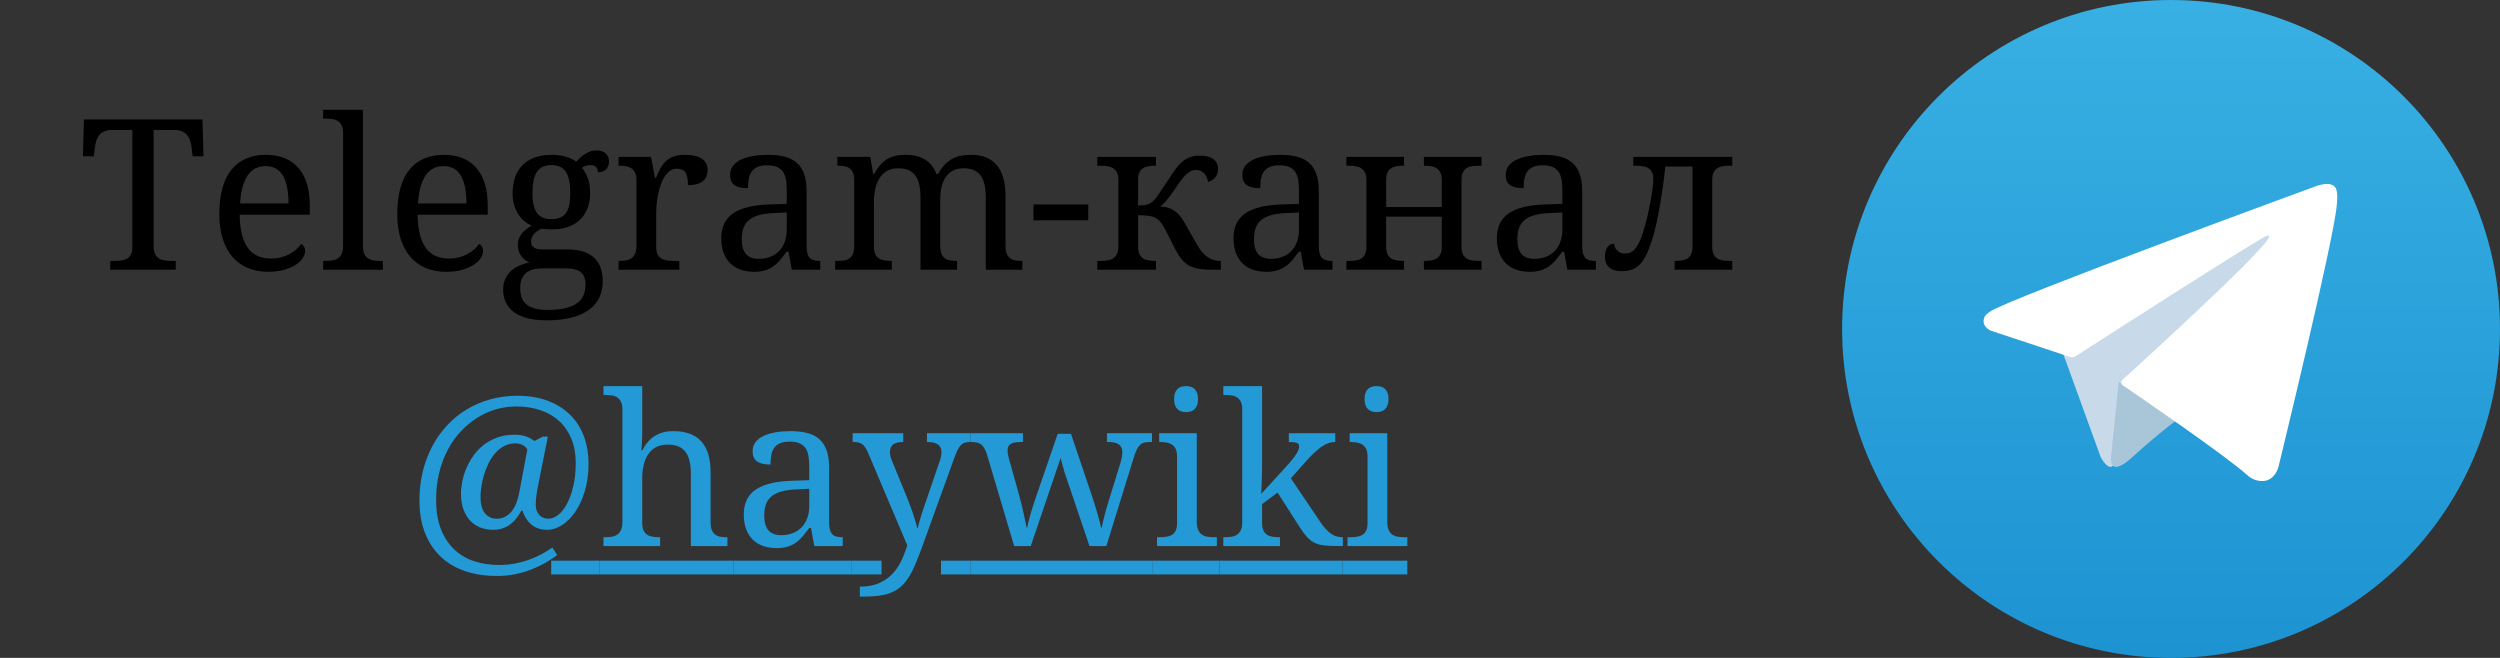 <?xml version="1.0" encoding="UTF-8"?>
<svg width="380px" height="100px" viewBox="0 0 380 100" version="1.1" xmlns="http://www.w3.org/2000/svg" xmlns:xlink="http://www.w3.org/1999/xlink">
    <rect x="0" y="0" width="380" height="100" fill="#333333" stroke="none"/>
    <title>telegram</title>
    <defs>
        <linearGradient x1="50%" y1="100%" x2="50%" y2="0%" id="linearGradient-1">
            <stop stop-color="#1D93D2" offset="0%"></stop>
            <stop stop-color="#38B0E3" offset="100%"></stop>
        </linearGradient>
    </defs>
    <g id="Telegram" stroke="none" stroke-width="1" fill="none" fill-rule="evenodd">
        <g id="Telegram-канал" transform="translate(12.602, 16.688)" fill="#000000" fill-rule="nonzero">
            <path d="M10.75,20.672 C10.75,21.172 10.82,21.573 10.961,21.875 C11.102,22.177 11.289,22.409 11.523,22.57 C11.758,22.732 12.036,22.839 12.359,22.891 C12.682,22.943 13.021,22.969 13.375,22.969 L14.109,22.969 L14.109,24.312 L4.156,24.312 L4.156,22.969 L4.891,22.969 C5.245,22.969 5.581,22.945 5.898,22.898 C6.216,22.852 6.495,22.755 6.734,22.609 C6.974,22.464 7.164,22.247 7.305,21.961 C7.445,21.674 7.516,21.297 7.516,20.828 L7.516,3.062 L4.453,3.062 C3.984,3.062 3.591,3.133 3.273,3.273 C2.956,3.414 2.695,3.604 2.492,3.844 C2.289,4.083 2.138,4.362 2.039,4.68 C1.94,4.997 1.87,5.333 1.828,5.688 L1.656,7.062 L0,7.062 L0.156,1.469 L18.172,1.469 L18.328,7.062 L16.672,7.062 L16.516,5.688 C16.474,5.333 16.401,4.997 16.297,4.68 C16.193,4.362 16.042,4.083 15.844,3.844 C15.646,3.604 15.385,3.414 15.062,3.273 C14.74,3.133 14.339,3.062 13.859,3.062 L10.75,3.062 L10.75,20.672 Z" id="Path"></path>
            <path d="M27.766,8.562 C26.578,8.562 25.664,9.044 25.023,10.008 C24.383,10.971 24.005,12.38 23.891,14.234 L31.25,14.234 C31.25,13.391 31.188,12.62 31.062,11.922 C30.938,11.224 30.74,10.625 30.469,10.125 C30.198,9.625 29.841,9.24 29.398,8.969 C28.956,8.698 28.411,8.562 27.766,8.562 Z M28.156,24.625 C27,24.625 25.961,24.43 25.039,24.039 C24.117,23.648 23.339,23.078 22.703,22.328 C22.068,21.578 21.581,20.659 21.242,19.57 C20.904,18.482 20.734,17.245 20.734,15.859 C20.734,12.87 21.349,10.62 22.578,9.109 C23.807,7.599 25.557,6.844 27.828,6.844 C28.859,6.844 29.786,7.005 30.609,7.328 C31.432,7.651 32.13,8.133 32.703,8.773 C33.276,9.414 33.716,10.211 34.023,11.164 C34.331,12.117 34.484,13.224 34.484,14.484 L34.484,15.953 L23.828,15.953 C23.849,17.12 23.966,18.122 24.18,18.961 C24.393,19.799 24.701,20.49 25.102,21.031 C25.503,21.573 25.995,21.971 26.578,22.227 C27.161,22.482 27.833,22.609 28.594,22.609 C29.146,22.609 29.659,22.547 30.133,22.422 C30.607,22.297 31.036,22.13 31.422,21.922 C31.807,21.714 32.148,21.477 32.445,21.211 C32.742,20.945 32.984,20.667 33.172,20.375 C33.318,20.438 33.456,20.568 33.586,20.766 C33.716,20.964 33.781,21.198 33.781,21.469 C33.781,21.792 33.667,22.138 33.438,22.508 C33.208,22.878 32.859,23.219 32.391,23.531 C31.922,23.844 31.336,24.104 30.633,24.312 C29.93,24.521 29.104,24.625 28.156,24.625 Z" id="Shape"></path>
            <path d="M36.922,22.969 C37.286,22.969 37.628,22.943 37.945,22.891 C38.263,22.839 38.539,22.732 38.773,22.57 C39.008,22.409 39.195,22.177 39.336,21.875 C39.477,21.573 39.547,21.172 39.547,20.672 L39.547,3.516 C39.547,3.047 39.477,2.669 39.336,2.383 C39.195,2.096 39.005,1.875 38.766,1.719 C38.526,1.562 38.247,1.461 37.93,1.414 C37.612,1.367 37.276,1.344 36.922,1.344 L36.516,1.344 L36.516,0 L42.562,0 L42.562,20.672 C42.562,21.172 42.63,21.573 42.766,21.875 C42.901,22.177 43.089,22.409 43.328,22.57 C43.568,22.732 43.846,22.839 44.164,22.891 C44.482,22.943 44.823,22.969 45.188,22.969 L45.594,22.969 L45.594,24.312 L36.516,24.312 L36.516,22.969 L36.922,22.969 Z" id="Path"></path>
            <path d="M54.812,8.562 C53.625,8.562 52.711,9.044 52.07,10.008 C51.43,10.971 51.052,12.38 50.938,14.234 L58.297,14.234 C58.297,13.391 58.234,12.62 58.109,11.922 C57.984,11.224 57.786,10.625 57.516,10.125 C57.245,9.625 56.888,9.24 56.445,8.969 C56.003,8.698 55.458,8.562 54.812,8.562 Z M55.203,24.625 C54.047,24.625 53.008,24.43 52.086,24.039 C51.164,23.648 50.385,23.078 49.75,22.328 C49.115,21.578 48.628,20.659 48.289,19.57 C47.951,18.482 47.781,17.245 47.781,15.859 C47.781,12.87 48.396,10.62 49.625,9.109 C50.854,7.599 52.604,6.844 54.875,6.844 C55.906,6.844 56.833,7.005 57.656,7.328 C58.479,7.651 59.177,8.133 59.75,8.773 C60.323,9.414 60.763,10.211 61.07,11.164 C61.378,12.117 61.531,13.224 61.531,14.484 L61.531,15.953 L50.875,15.953 C50.896,17.12 51.013,18.122 51.227,18.961 C51.44,19.799 51.747,20.49 52.148,21.031 C52.549,21.573 53.042,21.971 53.625,22.227 C54.208,22.482 54.88,22.609 55.641,22.609 C56.193,22.609 56.706,22.547 57.18,22.422 C57.654,22.297 58.083,22.13 58.469,21.922 C58.854,21.714 59.195,21.477 59.492,21.211 C59.789,20.945 60.031,20.667 60.219,20.375 C60.365,20.438 60.503,20.568 60.633,20.766 C60.763,20.964 60.828,21.198 60.828,21.469 C60.828,21.792 60.714,22.138 60.484,22.508 C60.255,22.878 59.906,23.219 59.438,23.531 C58.969,23.844 58.383,24.104 57.68,24.312 C56.977,24.521 56.151,24.625 55.203,24.625 Z" id="Shape"></path>
            <path d="M79.969,7.828 C79.969,8.057 79.935,8.273 79.867,8.477 C79.799,8.68 79.698,8.857 79.562,9.008 C79.427,9.159 79.253,9.279 79.039,9.367 C78.826,9.456 78.573,9.5 78.281,9.5 C78.281,9.375 78.266,9.25 78.234,9.125 C78.203,9 78.148,8.883 78.07,8.773 C77.992,8.664 77.885,8.576 77.75,8.508 C77.615,8.44 77.438,8.406 77.219,8.406 C76.948,8.406 76.703,8.438 76.484,8.5 C76.266,8.562 76.052,8.661 75.844,8.797 C76.208,9.245 76.508,9.773 76.742,10.383 C76.977,10.992 77.094,11.755 77.094,12.672 C77.094,13.464 76.974,14.195 76.734,14.867 C76.495,15.539 76.138,16.12 75.664,16.609 C75.19,17.099 74.591,17.482 73.867,17.758 C73.143,18.034 72.297,18.172 71.328,18.172 C71.203,18.172 71.062,18.169 70.906,18.164 C70.75,18.159 70.594,18.154 70.438,18.148 C70.281,18.143 70.135,18.133 70,18.117 C69.865,18.102 69.755,18.089 69.672,18.078 C69.464,18.182 69.266,18.297 69.078,18.422 C68.891,18.547 68.727,18.688 68.586,18.844 C68.445,19 68.333,19.177 68.25,19.375 C68.167,19.573 68.125,19.792 68.125,20.031 C68.125,20.292 68.174,20.5 68.273,20.656 C68.372,20.812 68.51,20.935 68.688,21.023 C68.865,21.112 69.076,21.169 69.32,21.195 C69.565,21.221 69.828,21.234 70.109,21.234 L73.734,21.234 C74.693,21.234 75.505,21.354 76.172,21.594 C76.839,21.833 77.383,22.164 77.805,22.586 C78.227,23.008 78.534,23.513 78.727,24.102 C78.919,24.69 79.016,25.328 79.016,26.016 C79.016,26.932 78.846,27.76 78.508,28.5 C78.169,29.24 77.651,29.867 76.953,30.383 C76.255,30.898 75.372,31.297 74.305,31.578 C73.237,31.859 71.979,32 70.531,32 C68.302,32 66.635,31.589 65.531,30.766 C64.427,29.943 63.875,28.797 63.875,27.328 C63.875,26.703 63.984,26.156 64.203,25.688 C64.422,25.219 64.716,24.818 65.086,24.484 C65.456,24.151 65.88,23.88 66.359,23.672 C66.839,23.464 67.344,23.312 67.875,23.219 C67.656,23.125 67.443,23 67.234,22.844 C67.026,22.688 66.839,22.5 66.672,22.281 C66.505,22.062 66.37,21.812 66.266,21.531 C66.161,21.25 66.109,20.938 66.109,20.594 C66.109,19.958 66.276,19.409 66.609,18.945 C66.943,18.482 67.474,18.031 68.203,17.594 C67.745,17.406 67.336,17.148 66.977,16.82 C66.617,16.492 66.315,16.117 66.07,15.695 C65.826,15.273 65.638,14.812 65.508,14.312 C65.378,13.812 65.312,13.297 65.312,12.766 C65.312,11.839 65.438,11.01 65.688,10.281 C65.938,9.552 66.312,8.932 66.812,8.422 C67.312,7.911 67.938,7.521 68.688,7.25 C69.438,6.979 70.318,6.844 71.328,6.844 C71.714,6.844 72.094,6.872 72.469,6.93 C72.844,6.987 73.19,7.065 73.508,7.164 C73.826,7.263 74.112,7.375 74.367,7.5 C74.622,7.625 74.828,7.755 74.984,7.891 C75.141,7.724 75.323,7.539 75.531,7.336 C75.74,7.133 75.974,6.945 76.234,6.773 C76.495,6.602 76.779,6.458 77.086,6.344 C77.393,6.229 77.724,6.172 78.078,6.172 C78.401,6.172 78.68,6.216 78.914,6.305 C79.148,6.393 79.344,6.513 79.5,6.664 C79.656,6.815 79.773,6.992 79.852,7.195 C79.93,7.398 79.969,7.609 79.969,7.828 Z M66.469,27.125 C66.469,27.594 66.531,28.031 66.656,28.438 C66.781,28.844 67,29.193 67.312,29.484 C67.625,29.776 68.047,30.005 68.578,30.172 C69.109,30.339 69.781,30.422 70.594,30.422 C71.74,30.422 72.685,30.326 73.43,30.133 C74.174,29.94 74.766,29.672 75.203,29.328 C75.641,28.984 75.948,28.576 76.125,28.102 C76.302,27.628 76.391,27.109 76.391,26.547 C76.391,26.057 76.32,25.654 76.18,25.336 C76.039,25.018 75.831,24.768 75.555,24.586 C75.279,24.404 74.938,24.276 74.531,24.203 C74.125,24.13 73.656,24.094 73.125,24.094 L69.984,24.094 C69.536,24.094 69.102,24.133 68.68,24.211 C68.258,24.289 67.883,24.438 67.555,24.656 C67.227,24.875 66.964,25.182 66.766,25.578 C66.568,25.974 66.469,26.49 66.469,27.125 Z M68.328,12.672 C68.328,14.036 68.555,15.036 69.008,15.672 C69.461,16.307 70.203,16.625 71.234,16.625 C71.755,16.625 72.195,16.547 72.555,16.391 C72.914,16.234 73.208,15.995 73.438,15.672 C73.667,15.349 73.831,14.935 73.93,14.43 C74.029,13.924 74.078,13.323 74.078,12.625 C74.078,11.188 73.859,10.125 73.422,9.438 C72.984,8.75 72.245,8.406 71.203,8.406 C70.172,8.406 69.435,8.758 68.992,9.461 C68.549,10.164 68.328,11.234 68.328,12.672 Z" id="Shape"></path>
            <path d="M90.656,24.312 L81.422,24.312 L81.422,22.969 L81.516,22.969 C81.88,22.969 82.221,22.943 82.539,22.891 C82.857,22.839 83.133,22.732 83.367,22.57 C83.602,22.409 83.789,22.177 83.93,21.875 C84.07,21.573 84.141,21.172 84.141,20.672 L84.141,10.688 C84.141,10.219 84.07,9.841 83.93,9.555 C83.789,9.268 83.599,9.047 83.359,8.891 C83.12,8.734 82.841,8.63 82.523,8.578 C82.206,8.526 81.87,8.5 81.516,8.5 L81.422,8.5 L81.422,7.156 L86.344,7.156 L86.953,10.328 L87.109,10.328 C87.318,9.849 87.531,9.398 87.75,8.977 C87.969,8.555 88.237,8.185 88.555,7.867 C88.872,7.549 89.266,7.299 89.734,7.117 C90.203,6.935 90.792,6.844 91.5,6.844 C92.667,6.844 93.534,7.047 94.102,7.453 C94.669,7.859 94.953,8.432 94.953,9.172 C94.953,9.505 94.898,9.812 94.789,10.094 C94.68,10.375 94.505,10.617 94.266,10.82 C94.026,11.023 93.719,11.18 93.344,11.289 C92.969,11.398 92.51,11.453 91.969,11.453 C91.969,10.568 91.844,9.93 91.594,9.539 C91.344,9.148 90.906,8.953 90.281,8.953 C89.885,8.953 89.531,9.065 89.219,9.289 C88.906,9.513 88.633,9.81 88.398,10.18 C88.164,10.549 87.966,10.974 87.805,11.453 C87.643,11.932 87.513,12.424 87.414,12.93 C87.315,13.435 87.245,13.938 87.203,14.438 C87.161,14.938 87.141,15.391 87.141,15.797 L87.141,20.828 C87.141,21.297 87.211,21.674 87.352,21.961 C87.492,22.247 87.682,22.464 87.922,22.609 C88.161,22.755 88.44,22.852 88.758,22.898 C89.076,22.945 89.411,22.969 89.766,22.969 L90.656,22.969 L90.656,24.312 Z" id="Path"></path>
            <path d="M100.141,19.672 C100.141,20.672 100.352,21.419 100.773,21.914 C101.195,22.409 101.849,22.656 102.734,22.656 C103.38,22.656 103.966,22.552 104.492,22.344 C105.018,22.135 105.466,21.839 105.836,21.453 C106.206,21.068 106.49,20.599 106.688,20.047 C106.885,19.495 106.984,18.88 106.984,18.203 L106.984,15.609 L104.938,15.703 C104.031,15.745 103.273,15.857 102.664,16.039 C102.055,16.221 101.562,16.477 101.188,16.805 C100.812,17.133 100.544,17.536 100.383,18.016 C100.221,18.495 100.141,19.047 100.141,19.672 Z M104.016,8.438 C103.401,8.438 102.904,8.523 102.523,8.695 C102.143,8.867 101.846,9.109 101.633,9.422 C101.419,9.734 101.276,10.104 101.203,10.531 C101.13,10.958 101.094,11.422 101.094,11.922 C100.208,11.922 99.534,11.771 99.07,11.469 C98.607,11.167 98.375,10.646 98.375,9.906 C98.375,9.354 98.526,8.885 98.828,8.5 C99.13,8.115 99.544,7.799 100.07,7.555 C100.596,7.31 101.208,7.13 101.906,7.016 C102.604,6.901 103.349,6.844 104.141,6.844 C105.12,6.844 105.974,6.94 106.703,7.133 C107.432,7.326 108.042,7.641 108.531,8.078 C109.021,8.516 109.388,9.086 109.633,9.789 C109.878,10.492 110,11.354 110,12.375 L110,20.672 C110,21.12 110.036,21.49 110.109,21.781 C110.182,22.073 110.297,22.307 110.453,22.484 C110.609,22.661 110.815,22.786 111.07,22.859 C111.326,22.932 111.63,22.969 111.984,22.969 L112.078,22.969 L112.078,24.312 L107.75,24.312 L107.25,21.562 L106.984,21.562 C106.651,22.01 106.328,22.422 106.016,22.797 C105.703,23.172 105.359,23.495 104.984,23.766 C104.609,24.036 104.185,24.247 103.711,24.398 C103.237,24.549 102.667,24.625 102,24.625 C101.292,24.625 100.633,24.523 100.023,24.32 C99.414,24.117 98.888,23.805 98.445,23.383 C98.003,22.961 97.656,22.43 97.406,21.789 C97.156,21.148 97.031,20.391 97.031,19.516 C97.031,17.818 97.635,16.557 98.844,15.734 C100.052,14.911 101.88,14.464 104.328,14.391 L106.984,14.297 L106.984,12.375 C106.984,11.802 106.953,11.273 106.891,10.789 C106.828,10.305 106.693,9.888 106.484,9.539 C106.276,9.19 105.977,8.919 105.586,8.727 C105.195,8.534 104.672,8.438 104.016,8.438 Z" id="Shape"></path>
            <path d="M122.953,22.969 L122.953,24.312 L114.344,24.312 L114.344,22.969 L114.766,22.969 C115.13,22.969 115.464,22.943 115.766,22.891 C116.068,22.839 116.328,22.732 116.547,22.57 C116.766,22.409 116.935,22.177 117.055,21.875 C117.174,21.573 117.234,21.172 117.234,20.672 L117.234,10.688 C117.234,10.219 117.172,9.841 117.047,9.555 C116.922,9.268 116.75,9.047 116.531,8.891 C116.312,8.734 116.052,8.63 115.75,8.578 C115.448,8.526 115.12,8.5 114.766,8.5 L114.672,8.5 L114.672,7.156 L119.688,7.156 L120.109,9.75 L120.266,9.75 C120.589,9.156 120.927,8.669 121.281,8.289 C121.635,7.909 122.013,7.612 122.414,7.398 C122.815,7.185 123.237,7.039 123.68,6.961 C124.122,6.883 124.594,6.844 125.094,6.844 C125.615,6.844 126.109,6.896 126.578,7 C127.047,7.104 127.482,7.271 127.883,7.5 C128.284,7.729 128.643,8.029 128.961,8.398 C129.279,8.768 129.536,9.219 129.734,9.75 L130,9.75 C130.323,9.156 130.672,8.669 131.047,8.289 C131.422,7.909 131.82,7.612 132.242,7.398 C132.664,7.185 133.107,7.039 133.57,6.961 C134.034,6.883 134.516,6.844 135.016,6.844 C135.828,6.844 136.557,6.966 137.203,7.211 C137.849,7.456 138.396,7.831 138.844,8.336 C139.292,8.841 139.635,9.49 139.875,10.281 C140.115,11.073 140.234,12.016 140.234,13.109 L140.234,20.672 C140.234,21.172 140.297,21.573 140.422,21.875 C140.547,22.177 140.719,22.409 140.938,22.57 C141.156,22.732 141.417,22.839 141.719,22.891 C142.021,22.943 142.349,22.969 142.703,22.969 L142.797,22.969 L142.797,24.312 L137.234,24.312 L137.234,13.266 C137.234,12.568 137.174,11.948 137.055,11.406 C136.935,10.865 136.742,10.406 136.477,10.031 C136.211,9.656 135.865,9.372 135.438,9.18 C135.01,8.987 134.49,8.891 133.875,8.891 C133.208,8.891 132.648,9.018 132.195,9.273 C131.742,9.529 131.375,9.875 131.094,10.312 C130.812,10.75 130.612,11.255 130.492,11.828 C130.372,12.401 130.312,13.01 130.312,13.656 L130.312,20.672 C130.312,21.172 130.375,21.573 130.5,21.875 C130.625,22.177 130.797,22.409 131.016,22.57 C131.234,22.732 131.495,22.839 131.797,22.891 C132.099,22.943 132.427,22.969 132.781,22.969 L132.875,22.969 L132.875,24.312 L127.312,24.312 L127.312,13.266 C127.312,12.568 127.253,11.948 127.133,11.406 C127.013,10.865 126.82,10.406 126.555,10.031 C126.289,9.656 125.943,9.372 125.516,9.18 C125.089,8.987 124.568,8.891 123.953,8.891 C123.255,8.891 122.669,9.031 122.195,9.312 C121.721,9.594 121.339,9.974 121.047,10.453 C120.755,10.932 120.547,11.484 120.422,12.109 C120.297,12.734 120.234,13.391 120.234,14.078 L120.234,20.828 C120.234,21.297 120.305,21.674 120.445,21.961 C120.586,22.247 120.776,22.464 121.016,22.609 C121.255,22.755 121.534,22.852 121.852,22.898 C122.169,22.945 122.505,22.969 122.859,22.969 L122.953,22.969 Z" id="Path"></path>
            <polygon id="Path" points="144.484 16.797 144.484 14.391 152.812 14.391 152.812 16.797"></polygon>
            <path d="M171.844,24.312 C171.031,24.312 170.333,24.271 169.75,24.188 C169.167,24.104 168.659,23.951 168.227,23.727 C167.794,23.503 167.411,23.195 167.078,22.805 C166.745,22.414 166.417,21.911 166.094,21.297 L164.516,18.203 C164.276,17.734 164.042,17.359 163.812,17.078 C163.583,16.797 163.315,16.578 163.008,16.422 C162.701,16.266 162.339,16.161 161.922,16.109 C161.505,16.057 160.995,16.031 160.391,16.031 L160.391,20.828 C160.391,21.297 160.461,21.674 160.602,21.961 C160.742,22.247 160.932,22.464 161.172,22.609 C161.411,22.755 161.69,22.852 162.008,22.898 C162.326,22.945 162.661,22.969 163.016,22.969 L163.109,22.969 L163.109,24.312 L154.188,24.312 L154.188,22.969 L154.766,22.969 C155.12,22.969 155.458,22.943 155.781,22.891 C156.104,22.839 156.383,22.732 156.617,22.57 C156.852,22.409 157.039,22.177 157.18,21.875 C157.32,21.573 157.391,21.172 157.391,20.672 L157.391,10.688 C157.391,10.219 157.32,9.841 157.18,9.555 C157.039,9.268 156.849,9.047 156.609,8.891 C156.37,8.734 156.091,8.63 155.773,8.578 C155.456,8.526 155.12,8.5 154.766,8.5 L154.188,8.5 L154.188,7.156 L163.109,7.156 L163.109,8.5 L163.016,8.5 C162.672,8.5 162.341,8.523 162.023,8.57 C161.706,8.617 161.427,8.711 161.188,8.852 C160.948,8.992 160.755,9.195 160.609,9.461 C160.464,9.727 160.391,10.078 160.391,10.516 L160.391,14.547 C160.703,14.547 160.974,14.534 161.203,14.508 C161.432,14.482 161.633,14.443 161.805,14.391 C161.977,14.339 162.133,14.271 162.273,14.188 C162.414,14.104 162.547,14 162.672,13.875 C162.943,13.625 163.26,13.224 163.625,12.672 C163.99,12.12 164.448,11.432 165,10.609 C165.365,10.047 165.706,9.542 166.023,9.094 C166.341,8.646 166.677,8.266 167.031,7.953 C167.385,7.641 167.781,7.398 168.219,7.227 C168.656,7.055 169.182,6.969 169.797,6.969 C170.703,6.969 171.388,7.148 171.852,7.508 C172.315,7.867 172.547,8.339 172.547,8.922 C172.547,9.224 172.505,9.49 172.422,9.719 C172.339,9.948 172.227,10.146 172.086,10.312 C171.945,10.479 171.781,10.615 171.594,10.719 C171.406,10.823 171.214,10.896 171.016,10.938 C170.974,10.698 170.906,10.469 170.812,10.25 C170.719,10.031 170.599,9.841 170.453,9.68 C170.307,9.518 170.13,9.388 169.922,9.289 C169.714,9.19 169.479,9.141 169.219,9.141 C168.698,9.141 168.219,9.341 167.781,9.742 C167.344,10.143 166.854,10.755 166.312,11.578 C166.021,12.005 165.76,12.378 165.531,12.695 C165.302,13.013 165.089,13.297 164.891,13.547 C164.693,13.797 164.5,14.013 164.312,14.195 C164.125,14.378 163.927,14.542 163.719,14.688 C164.219,14.708 164.656,14.784 165.031,14.914 C165.406,15.044 165.747,15.224 166.055,15.453 C166.362,15.682 166.641,15.966 166.891,16.305 C167.141,16.643 167.385,17.031 167.625,17.469 L169.297,20.406 C169.797,21.312 170.339,21.966 170.922,22.367 C171.505,22.768 172.156,22.969 172.875,22.969 L172.969,22.969 L172.969,24.312 L171.844,24.312 Z" id="Path"></path>
            <path d="M178,19.672 C178,20.672 178.211,21.419 178.633,21.914 C179.055,22.409 179.708,22.656 180.594,22.656 C181.24,22.656 181.826,22.552 182.352,22.344 C182.878,22.135 183.326,21.839 183.695,21.453 C184.065,21.068 184.349,20.599 184.547,20.047 C184.745,19.495 184.844,18.88 184.844,18.203 L184.844,15.609 L182.797,15.703 C181.891,15.745 181.133,15.857 180.523,16.039 C179.914,16.221 179.422,16.477 179.047,16.805 C178.672,17.133 178.404,17.536 178.242,18.016 C178.081,18.495 178,19.047 178,19.672 Z M181.875,8.438 C181.26,8.438 180.763,8.523 180.383,8.695 C180.003,8.867 179.706,9.109 179.492,9.422 C179.279,9.734 179.135,10.104 179.062,10.531 C178.99,10.958 178.953,11.422 178.953,11.922 C178.068,11.922 177.393,11.771 176.93,11.469 C176.466,11.167 176.234,10.646 176.234,9.906 C176.234,9.354 176.385,8.885 176.688,8.5 C176.99,8.115 177.404,7.799 177.93,7.555 C178.456,7.31 179.068,7.13 179.766,7.016 C180.464,6.901 181.208,6.844 182,6.844 C182.979,6.844 183.833,6.94 184.562,7.133 C185.292,7.326 185.901,7.641 186.391,8.078 C186.88,8.516 187.247,9.086 187.492,9.789 C187.737,10.492 187.859,11.354 187.859,12.375 L187.859,20.672 C187.859,21.12 187.896,21.49 187.969,21.781 C188.042,22.073 188.156,22.307 188.312,22.484 C188.469,22.661 188.674,22.786 188.93,22.859 C189.185,22.932 189.49,22.969 189.844,22.969 L189.938,22.969 L189.938,24.312 L185.609,24.312 L185.109,21.562 L184.844,21.562 C184.51,22.01 184.188,22.422 183.875,22.797 C183.562,23.172 183.219,23.495 182.844,23.766 C182.469,24.036 182.044,24.247 181.57,24.398 C181.096,24.549 180.526,24.625 179.859,24.625 C179.151,24.625 178.492,24.523 177.883,24.32 C177.273,24.117 176.747,23.805 176.305,23.383 C175.862,22.961 175.516,22.43 175.266,21.789 C175.016,21.148 174.891,20.391 174.891,19.516 C174.891,17.818 175.495,16.557 176.703,15.734 C177.911,14.911 179.74,14.464 182.188,14.391 L184.844,14.297 L184.844,12.375 C184.844,11.802 184.812,11.273 184.75,10.789 C184.688,10.305 184.552,9.888 184.344,9.539 C184.135,9.19 183.836,8.919 183.445,8.727 C183.055,8.534 182.531,8.438 181.875,8.438 Z" id="Shape"></path>
            <path d="M212.594,7.156 L212.594,8.5 L212.172,8.5 C211.818,8.5 211.482,8.523 211.164,8.57 C210.846,8.617 210.568,8.716 210.328,8.867 C210.089,9.018 209.898,9.237 209.758,9.523 C209.617,9.81 209.547,10.188 209.547,10.656 L209.547,20.828 C209.547,21.297 209.617,21.674 209.758,21.961 C209.898,22.247 210.089,22.464 210.328,22.609 C210.568,22.755 210.846,22.852 211.164,22.898 C211.482,22.945 211.818,22.969 212.172,22.969 L212.594,22.969 L212.594,24.312 L203.828,24.312 L203.828,22.969 L203.922,22.969 C204.276,22.969 204.612,22.945 204.93,22.898 C205.247,22.852 205.526,22.755 205.766,22.609 C206.005,22.464 206.195,22.247 206.336,21.961 C206.477,21.674 206.547,21.297 206.547,20.828 L206.547,16.25 L198.094,16.25 L198.094,20.828 C198.094,21.297 198.164,21.674 198.305,21.961 C198.445,22.247 198.635,22.464 198.875,22.609 C199.115,22.755 199.393,22.852 199.711,22.898 C200.029,22.945 200.365,22.969 200.719,22.969 L200.812,22.969 L200.812,24.312 L192.047,24.312 L192.047,22.969 L192.469,22.969 C192.823,22.969 193.159,22.945 193.477,22.898 C193.794,22.852 194.073,22.755 194.312,22.609 C194.552,22.464 194.742,22.247 194.883,21.961 C195.023,21.674 195.094,21.297 195.094,20.828 L195.094,10.688 C195.094,10.219 195.023,9.841 194.883,9.555 C194.742,9.268 194.552,9.047 194.312,8.891 C194.073,8.734 193.794,8.63 193.477,8.578 C193.159,8.526 192.823,8.5 192.469,8.5 L192.047,8.5 L192.047,7.156 L200.812,7.156 L200.812,8.5 L200.719,8.5 C200.365,8.5 200.029,8.523 199.711,8.57 C199.393,8.617 199.115,8.716 198.875,8.867 C198.635,9.018 198.445,9.237 198.305,9.523 C198.164,9.81 198.094,10.188 198.094,10.656 L198.094,14.781 L206.547,14.781 L206.547,10.688 C206.547,10.219 206.477,9.841 206.336,9.555 C206.195,9.268 206.005,9.047 205.766,8.891 C205.526,8.734 205.247,8.63 204.93,8.578 C204.612,8.526 204.276,8.5 203.922,8.5 L203.828,8.5 L203.828,7.156 L212.594,7.156 Z" id="Path"></path>
            <path d="M218.031,19.672 C218.031,20.672 218.242,21.419 218.664,21.914 C219.086,22.409 219.74,22.656 220.625,22.656 C221.271,22.656 221.857,22.552 222.383,22.344 C222.909,22.135 223.357,21.839 223.727,21.453 C224.096,21.068 224.38,20.599 224.578,20.047 C224.776,19.495 224.875,18.88 224.875,18.203 L224.875,15.609 L222.828,15.703 C221.922,15.745 221.164,15.857 220.555,16.039 C219.945,16.221 219.453,16.477 219.078,16.805 C218.703,17.133 218.435,17.536 218.273,18.016 C218.112,18.495 218.031,19.047 218.031,19.672 Z M221.906,8.438 C221.292,8.438 220.794,8.523 220.414,8.695 C220.034,8.867 219.737,9.109 219.523,9.422 C219.31,9.734 219.167,10.104 219.094,10.531 C219.021,10.958 218.984,11.422 218.984,11.922 C218.099,11.922 217.424,11.771 216.961,11.469 C216.497,11.167 216.266,10.646 216.266,9.906 C216.266,9.354 216.417,8.885 216.719,8.5 C217.021,8.115 217.435,7.799 217.961,7.555 C218.487,7.31 219.099,7.13 219.797,7.016 C220.495,6.901 221.24,6.844 222.031,6.844 C223.01,6.844 223.865,6.94 224.594,7.133 C225.323,7.326 225.932,7.641 226.422,8.078 C226.911,8.516 227.279,9.086 227.523,9.789 C227.768,10.492 227.891,11.354 227.891,12.375 L227.891,20.672 C227.891,21.12 227.927,21.49 228,21.781 C228.073,22.073 228.188,22.307 228.344,22.484 C228.5,22.661 228.706,22.786 228.961,22.859 C229.216,22.932 229.521,22.969 229.875,22.969 L229.969,22.969 L229.969,24.312 L225.641,24.312 L225.141,21.562 L224.875,21.562 C224.542,22.01 224.219,22.422 223.906,22.797 C223.594,23.172 223.25,23.495 222.875,23.766 C222.5,24.036 222.076,24.247 221.602,24.398 C221.128,24.549 220.557,24.625 219.891,24.625 C219.182,24.625 218.523,24.523 217.914,24.32 C217.305,24.117 216.779,23.805 216.336,23.383 C215.893,22.961 215.547,22.43 215.297,21.789 C215.047,21.148 214.922,20.391 214.922,19.516 C214.922,17.818 215.526,16.557 216.734,15.734 C217.943,14.911 219.771,14.464 222.219,14.391 L224.875,14.297 L224.875,12.375 C224.875,11.802 224.844,11.273 224.781,10.789 C224.719,10.305 224.583,9.888 224.375,9.539 C224.167,9.19 223.867,8.919 223.477,8.727 C223.086,8.534 222.562,8.438 221.906,8.438 Z" id="Shape"></path>
            <path d="M238.703,10.484 C238.703,10.057 238.633,9.716 238.492,9.461 C238.352,9.206 238.161,9.005 237.922,8.859 C237.682,8.714 237.404,8.617 237.086,8.57 C236.768,8.523 236.432,8.5 236.078,8.5 L235.656,8.5 L235.656,7.156 L250.703,7.156 L250.703,8.5 L250.281,8.5 C249.927,8.5 249.591,8.523 249.273,8.57 C248.956,8.617 248.677,8.716 248.438,8.867 C248.198,9.018 248.008,9.237 247.867,9.523 C247.727,9.81 247.656,10.188 247.656,10.656 L247.656,20.828 C247.656,21.297 247.727,21.674 247.867,21.961 C248.008,22.247 248.198,22.464 248.438,22.609 C248.677,22.755 248.956,22.852 249.273,22.898 C249.591,22.945 249.927,22.969 250.281,22.969 L250.703,22.969 L250.703,24.312 L241.938,24.312 L241.938,22.969 L242.031,22.969 C242.385,22.969 242.721,22.945 243.039,22.898 C243.357,22.852 243.635,22.755 243.875,22.609 C244.115,22.464 244.305,22.247 244.445,21.961 C244.586,21.674 244.656,21.297 244.656,20.828 L244.656,8.625 L240.531,8.625 C240.427,9.604 240.307,10.581 240.172,11.555 C240.036,12.529 239.891,13.474 239.734,14.391 C239.578,15.307 239.409,16.185 239.227,17.023 C239.044,17.862 238.849,18.641 238.641,19.359 C238.349,20.328 238.052,21.143 237.75,21.805 C237.448,22.466 237.112,23 236.742,23.406 C236.372,23.812 235.956,24.102 235.492,24.273 C235.029,24.445 234.5,24.531 233.906,24.531 C233.052,24.531 232.411,24.336 231.984,23.945 C231.557,23.555 231.344,23.005 231.344,22.297 C231.344,21.745 231.469,21.281 231.719,20.906 C231.969,20.531 232.312,20.344 232.75,20.344 C232.75,20.49 232.781,20.648 232.844,20.82 C232.906,20.992 233.003,21.154 233.133,21.305 C233.263,21.456 233.427,21.583 233.625,21.688 C233.823,21.792 234.052,21.844 234.312,21.844 C234.615,21.844 234.898,21.799 235.164,21.711 C235.43,21.622 235.693,21.422 235.953,21.109 C236.214,20.797 236.471,20.344 236.727,19.75 C236.982,19.156 237.245,18.354 237.516,17.344 C237.641,16.906 237.771,16.378 237.906,15.758 C238.042,15.138 238.169,14.505 238.289,13.859 C238.409,13.214 238.508,12.591 238.586,11.992 C238.664,11.393 238.703,10.891 238.703,10.484 Z" id="Path"></path>
        </g>
        <g id="@haywiki" transform="translate(63.758, 58.688)" fill="#2399D6" fill-rule="nonzero">
            <path d="M25.703,11.766 C25.703,13.307 25.516,14.701 25.141,15.945 C24.766,17.19 24.276,18.25 23.672,19.125 C23.068,20 22.393,20.672 21.648,21.141 C20.904,21.609 20.161,21.844 19.422,21.844 C18.474,21.844 17.685,21.589 17.055,21.078 C16.424,20.568 15.958,19.854 15.656,18.938 L15.484,18.938 C15.266,19.354 15.018,19.74 14.742,20.094 C14.466,20.448 14.154,20.755 13.805,21.016 C13.456,21.276 13.065,21.479 12.633,21.625 C12.201,21.771 11.714,21.844 11.172,21.844 C10.526,21.844 9.909,21.734 9.32,21.516 C8.732,21.297 8.216,20.964 7.773,20.516 C7.331,20.068 6.977,19.5 6.711,18.812 C6.445,18.125 6.312,17.312 6.312,16.375 C6.312,15.802 6.378,15.182 6.508,14.516 C6.638,13.849 6.841,13.185 7.117,12.523 C7.393,11.862 7.747,11.221 8.18,10.602 C8.612,9.982 9.13,9.435 9.734,8.961 C10.339,8.487 11.034,8.107 11.82,7.82 C12.607,7.534 13.49,7.391 14.469,7.391 C15.156,7.391 15.747,7.484 16.242,7.672 C16.737,7.859 17.146,8.083 17.469,8.344 L18.75,7.672 L19.516,7.672 L17.891,15.828 C17.859,16.078 17.823,16.328 17.781,16.578 C17.75,16.786 17.724,17.016 17.703,17.266 C17.682,17.516 17.672,17.75 17.672,17.969 C17.672,18.344 17.727,18.669 17.836,18.945 C17.945,19.221 18.089,19.451 18.266,19.633 C18.443,19.815 18.648,19.948 18.883,20.031 C19.117,20.115 19.365,20.156 19.625,20.156 C20.094,20.156 20.573,19.969 21.062,19.594 C21.552,19.219 21.995,18.669 22.391,17.945 C22.786,17.221 23.112,16.333 23.367,15.281 C23.622,14.229 23.75,13.026 23.75,11.672 C23.75,10.276 23.526,9.044 23.078,7.977 C22.63,6.909 22.008,6.013 21.211,5.289 C20.414,4.565 19.461,4.018 18.352,3.648 C17.242,3.279 16.021,3.094 14.688,3.094 C13.646,3.094 12.622,3.24 11.617,3.531 C10.612,3.823 9.661,4.253 8.766,4.82 C7.87,5.388 7.039,6.081 6.273,6.898 C5.508,7.716 4.849,8.648 4.297,9.695 C3.745,10.742 3.312,11.901 3,13.172 C2.688,14.443 2.531,15.807 2.531,17.266 C2.531,19.047 2.786,20.565 3.297,21.82 C3.807,23.076 4.497,24.102 5.367,24.898 C6.237,25.695 7.247,26.276 8.398,26.641 C9.549,27.005 10.771,27.188 12.062,27.188 C12.938,27.188 13.766,27.112 14.547,26.961 C15.328,26.81 16.06,26.609 16.742,26.359 C17.424,26.109 18.055,25.826 18.633,25.508 C19.211,25.19 19.729,24.865 20.188,24.531 L20.938,25.688 C20.406,26.083 19.812,26.471 19.156,26.852 C18.5,27.232 17.789,27.57 17.023,27.867 C16.258,28.164 15.435,28.404 14.555,28.586 C13.674,28.768 12.74,28.859 11.75,28.859 C10.031,28.859 8.453,28.622 7.016,28.148 C5.578,27.674 4.341,26.958 3.305,26 C2.268,25.042 1.458,23.844 0.875,22.406 C0.292,20.969 0,19.281 0,17.344 C0,15.833 0.164,14.393 0.492,13.023 C0.82,11.654 1.294,10.38 1.914,9.203 C2.534,8.026 3.284,6.961 4.164,6.008 C5.044,5.055 6.036,4.242 7.141,3.57 C8.245,2.898 9.445,2.38 10.742,2.016 C12.039,1.651 13.417,1.469 14.875,1.469 C16.667,1.469 18.24,1.734 19.594,2.266 C20.948,2.797 22.078,3.523 22.984,4.445 C23.891,5.367 24.57,6.456 25.023,7.711 C25.477,8.966 25.703,10.318 25.703,11.766 Z M9.281,16.828 C9.281,17.953 9.508,18.789 9.961,19.336 C10.414,19.883 11,20.156 11.719,20.156 C12.26,20.156 12.729,20.039 13.125,19.805 C13.521,19.57 13.854,19.266 14.125,18.891 C14.396,18.516 14.615,18.089 14.781,17.609 C14.948,17.13 15.078,16.646 15.172,16.156 L16.391,9.656 C16.255,9.354 16.018,9.12 15.68,8.953 C15.341,8.786 14.979,8.703 14.594,8.703 C13.958,8.703 13.383,8.841 12.867,9.117 C12.352,9.393 11.898,9.755 11.508,10.203 C11.117,10.651 10.781,11.164 10.5,11.742 C10.219,12.32 9.987,12.911 9.805,13.516 C9.622,14.12 9.49,14.708 9.406,15.281 C9.323,15.854 9.281,16.37 9.281,16.828 Z" id="Shape"></path>
            <path d="M36.578,22.969 L36.578,24.312 L27.969,24.312 L27.969,22.969 L28.219,22.969 C28.583,22.969 28.924,22.943 29.242,22.891 C29.56,22.839 29.836,22.732 30.07,22.57 C30.305,22.409 30.492,22.177 30.633,21.875 C30.773,21.573 30.844,21.172 30.844,20.672 L30.844,3.516 C30.844,3.047 30.773,2.669 30.633,2.383 C30.492,2.096 30.302,1.875 30.062,1.719 C29.823,1.562 29.544,1.461 29.227,1.414 C28.909,1.367 28.573,1.344 28.219,1.344 L27.969,1.344 L27.969,0 L33.859,0 L33.859,7.031 C33.859,7.323 33.854,7.628 33.844,7.945 C33.833,8.263 33.818,8.557 33.797,8.828 C33.776,9.141 33.755,9.448 33.734,9.75 L33.891,9.75 C34.849,7.812 36.417,6.844 38.594,6.844 C39.5,6.844 40.305,6.966 41.008,7.211 C41.711,7.456 42.302,7.831 42.781,8.336 C43.26,8.841 43.625,9.49 43.875,10.281 C44.125,11.073 44.25,12.016 44.25,13.109 L44.25,20.672 C44.25,21.172 44.312,21.573 44.438,21.875 C44.562,22.177 44.734,22.409 44.953,22.57 C45.172,22.732 45.432,22.839 45.734,22.891 C46.036,22.943 46.365,22.969 46.719,22.969 L46.812,22.969 L46.812,24.312 L41.25,24.312 L41.25,13.266 C41.25,12.568 41.188,11.948 41.062,11.406 C40.938,10.865 40.737,10.406 40.461,10.031 C40.185,9.656 39.823,9.372 39.375,9.18 C38.927,8.987 38.38,8.891 37.734,8.891 C37.068,8.891 36.492,9.013 36.008,9.258 C35.523,9.503 35.122,9.852 34.805,10.305 C34.487,10.758 34.25,11.305 34.094,11.945 C33.938,12.586 33.859,13.297 33.859,14.078 L33.859,20.828 C33.859,21.297 33.93,21.674 34.07,21.961 C34.211,22.247 34.401,22.464 34.641,22.609 C34.88,22.755 35.159,22.852 35.477,22.898 C35.794,22.945 36.13,22.969 36.484,22.969 L36.578,22.969 Z" id="Path"></path>
            <path d="M52.406,19.672 C52.406,20.672 52.617,21.419 53.039,21.914 C53.461,22.409 54.115,22.656 55,22.656 C55.646,22.656 56.232,22.552 56.758,22.344 C57.284,22.135 57.732,21.839 58.102,21.453 C58.471,21.068 58.755,20.599 58.953,20.047 C59.151,19.495 59.25,18.88 59.25,18.203 L59.25,15.609 L57.203,15.703 C56.297,15.745 55.539,15.857 54.93,16.039 C54.32,16.221 53.828,16.477 53.453,16.805 C53.078,17.133 52.81,17.536 52.648,18.016 C52.487,18.495 52.406,19.047 52.406,19.672 Z M56.281,8.438 C55.667,8.438 55.169,8.523 54.789,8.695 C54.409,8.867 54.112,9.109 53.898,9.422 C53.685,9.734 53.542,10.104 53.469,10.531 C53.396,10.958 53.359,11.422 53.359,11.922 C52.474,11.922 51.799,11.771 51.336,11.469 C50.872,11.167 50.641,10.646 50.641,9.906 C50.641,9.354 50.792,8.885 51.094,8.5 C51.396,8.115 51.81,7.799 52.336,7.555 C52.862,7.31 53.474,7.13 54.172,7.016 C54.87,6.901 55.615,6.844 56.406,6.844 C57.385,6.844 58.24,6.94 58.969,7.133 C59.698,7.326 60.307,7.641 60.797,8.078 C61.286,8.516 61.654,9.086 61.898,9.789 C62.143,10.492 62.266,11.354 62.266,12.375 L62.266,20.672 C62.266,21.12 62.302,21.49 62.375,21.781 C62.448,22.073 62.562,22.307 62.719,22.484 C62.875,22.661 63.081,22.786 63.336,22.859 C63.591,22.932 63.896,22.969 64.25,22.969 L64.344,22.969 L64.344,24.312 L60.016,24.312 L59.516,21.562 L59.25,21.562 C58.917,22.01 58.594,22.422 58.281,22.797 C57.969,23.172 57.625,23.495 57.25,23.766 C56.875,24.036 56.451,24.247 55.977,24.398 C55.503,24.549 54.932,24.625 54.266,24.625 C53.557,24.625 52.898,24.523 52.289,24.32 C51.68,24.117 51.154,23.805 50.711,23.383 C50.268,22.961 49.922,22.43 49.672,21.789 C49.422,21.148 49.297,20.391 49.297,19.516 C49.297,17.818 49.901,16.557 51.109,15.734 C52.318,14.911 54.146,14.464 56.594,14.391 L59.25,14.297 L59.25,12.375 C59.25,11.802 59.219,11.273 59.156,10.789 C59.094,10.305 58.958,9.888 58.75,9.539 C58.542,9.19 58.242,8.919 57.852,8.727 C57.461,8.534 56.938,8.438 56.281,8.438 Z" id="Shape"></path>
            <path d="M83.797,7.156 L83.797,8.5 L83.703,8.5 C83.391,8.5 83.122,8.534 82.898,8.602 C82.674,8.669 82.471,8.797 82.289,8.984 C82.107,9.172 81.938,9.427 81.781,9.75 C81.625,10.073 81.453,10.49 81.266,11 L76.406,24.438 C76.031,25.469 75.677,26.375 75.344,27.156 C75.01,27.938 74.661,28.607 74.297,29.164 C73.932,29.721 73.534,30.182 73.102,30.547 C72.669,30.911 72.177,31.203 71.625,31.422 C71.073,31.641 70.438,31.792 69.719,31.875 C69,31.958 68.167,32 67.219,32 L66.938,32 L66.938,30.484 C68.021,30.484 68.953,30.323 69.734,30 C70.516,29.677 71.19,29.234 71.758,28.672 C72.326,28.109 72.799,27.445 73.18,26.68 C73.56,25.914 73.88,25.083 74.141,24.188 L68.219,10.203 C68.073,9.87 67.932,9.596 67.797,9.383 C67.661,9.169 67.508,8.995 67.336,8.859 C67.164,8.724 66.966,8.63 66.742,8.578 C66.518,8.526 66.25,8.5 65.938,8.5 L65.844,8.5 L65.844,7.156 L73.531,7.156 L73.531,8.5 L73.438,8.5 C72.792,8.5 72.31,8.625 71.992,8.875 C71.674,9.125 71.516,9.516 71.516,10.047 C71.516,10.224 71.534,10.404 71.57,10.586 C71.607,10.768 71.672,10.979 71.766,11.219 L74.109,16.922 C74.255,17.286 74.409,17.685 74.57,18.117 C74.732,18.549 74.883,18.977 75.023,19.398 C75.164,19.82 75.292,20.219 75.406,20.594 C75.521,20.969 75.599,21.292 75.641,21.562 L75.734,21.562 C75.849,21.094 76.008,20.523 76.211,19.852 C76.414,19.18 76.651,18.458 76.922,17.688 L79.062,11.453 C79.156,11.193 79.227,10.943 79.273,10.703 C79.32,10.464 79.344,10.255 79.344,10.078 C79.344,9.526 79.169,9.125 78.82,8.875 C78.471,8.625 77.943,8.5 77.234,8.5 L77.141,8.5 L77.141,7.156 L83.797,7.156 Z" id="Path"></path>
            <path d="M99.031,7.25 L102.234,16.734 C102.359,17.12 102.492,17.534 102.633,17.977 C102.773,18.419 102.906,18.857 103.031,19.289 C103.156,19.721 103.271,20.13 103.375,20.516 C103.479,20.901 103.557,21.229 103.609,21.5 L103.703,21.5 C103.797,20.969 103.948,20.315 104.156,19.539 C104.365,18.763 104.63,17.859 104.953,16.828 L106.547,11.672 C106.63,11.401 106.701,11.112 106.758,10.805 C106.815,10.497 106.844,10.255 106.844,10.078 C106.844,9.526 106.669,9.125 106.32,8.875 C105.971,8.625 105.438,8.5 104.719,8.5 L104.5,8.5 L104.5,7.156 L111.344,7.156 L111.344,8.5 L110.938,8.5 C110.625,8.5 110.354,8.531 110.125,8.594 C109.896,8.656 109.69,8.779 109.508,8.961 C109.326,9.143 109.156,9.396 109,9.719 C108.844,10.042 108.688,10.469 108.531,11 L104.406,24.312 L101.844,24.312 L98.031,13.047 L97.453,10.938 L92.922,24.312 L90.391,24.312 L86.203,10.203 C86.078,9.87 85.948,9.594 85.812,9.375 C85.677,9.156 85.521,8.982 85.344,8.852 C85.167,8.721 84.964,8.63 84.734,8.578 C84.505,8.526 84.234,8.5 83.922,8.5 L83.828,8.5 L83.828,7.156 L91.734,7.156 L91.734,8.5 L91.312,8.5 C90.677,8.5 90.198,8.594 89.875,8.781 C89.552,8.969 89.391,9.323 89.391,9.844 C89.391,10.021 89.419,10.234 89.477,10.484 C89.534,10.734 89.594,10.979 89.656,11.219 L91.156,16.594 C91.26,16.979 91.37,17.401 91.484,17.859 C91.599,18.318 91.706,18.773 91.805,19.227 C91.904,19.68 91.995,20.104 92.078,20.5 C92.161,20.896 92.229,21.229 92.281,21.5 L92.375,21.5 C92.427,21.229 92.497,20.914 92.586,20.555 C92.674,20.195 92.779,19.81 92.898,19.398 C93.018,18.987 93.146,18.568 93.281,18.141 C93.417,17.714 93.552,17.307 93.688,16.922 L97.016,7.25 L99.031,7.25 Z" id="Path"></path>
            <path d="M112.531,22.969 C112.885,22.969 113.221,22.945 113.539,22.898 C113.857,22.852 114.135,22.755 114.375,22.609 C114.615,22.464 114.805,22.247 114.945,21.961 C115.086,21.674 115.156,21.297 115.156,20.828 L115.156,10.688 C115.156,10.219 115.086,9.841 114.945,9.555 C114.805,9.268 114.615,9.047 114.375,8.891 C114.135,8.734 113.857,8.63 113.539,8.578 C113.221,8.526 112.885,8.5 112.531,8.5 L112.438,8.5 L112.438,7.156 L118.156,7.156 L118.156,20.672 C118.156,21.172 118.227,21.573 118.367,21.875 C118.508,22.177 118.695,22.409 118.93,22.57 C119.164,22.732 119.443,22.839 119.766,22.891 C120.089,22.943 120.427,22.969 120.781,22.969 L121.203,22.969 L121.203,24.312 L112.109,24.312 L112.109,22.969 L112.531,22.969 Z M114.703,1.969 C114.703,1.594 114.75,1.281 114.844,1.031 C114.938,0.781 115.068,0.578 115.234,0.422 C115.401,0.266 115.594,0.156 115.812,0.094 C116.031,0.031 116.271,0 116.531,0 C116.781,0 117.016,0.031 117.234,0.094 C117.453,0.156 117.643,0.266 117.805,0.422 C117.966,0.578 118.096,0.781 118.195,1.031 C118.294,1.281 118.344,1.594 118.344,1.969 C118.344,2.344 118.294,2.656 118.195,2.906 C118.096,3.156 117.966,3.359 117.805,3.516 C117.643,3.672 117.453,3.784 117.234,3.852 C117.016,3.919 116.781,3.953 116.531,3.953 C116.271,3.953 116.031,3.919 115.812,3.852 C115.594,3.784 115.401,3.672 115.234,3.516 C115.068,3.359 114.938,3.156 114.844,2.906 C114.75,2.656 114.703,2.344 114.703,1.969 Z" id="Shape"></path>
            <path d="M132.453,14.016 L136.719,20.344 C137.271,21.198 137.82,21.849 138.367,22.297 C138.914,22.745 139.547,22.969 140.266,22.969 L140.359,22.969 L140.359,24.312 L139.906,24.312 C138.979,24.312 138.216,24.284 137.617,24.227 C137.018,24.169 136.5,24.034 136.062,23.82 C135.625,23.607 135.224,23.294 134.859,22.883 C134.495,22.471 134.089,21.911 133.641,21.203 L130.438,16.188 L128.078,17.938 L128.078,20.828 C128.078,21.297 128.148,21.674 128.289,21.961 C128.43,22.247 128.62,22.464 128.859,22.609 C129.099,22.755 129.378,22.852 129.695,22.898 C130.013,22.945 130.349,22.969 130.703,22.969 L130.797,22.969 L130.797,24.312 L122.188,24.312 L122.188,22.969 L122.438,22.969 C122.802,22.969 123.143,22.943 123.461,22.891 C123.779,22.839 124.055,22.732 124.289,22.57 C124.523,22.409 124.711,22.177 124.852,21.875 C124.992,21.573 125.062,21.172 125.062,20.672 L125.062,3.516 C125.062,3.047 124.992,2.669 124.852,2.383 C124.711,2.096 124.521,1.875 124.281,1.719 C124.042,1.562 123.763,1.461 123.445,1.414 C123.128,1.367 122.792,1.344 122.438,1.344 L122.188,1.344 L122.188,0 L128.078,0 L128.078,12.344 C128.078,12.635 128.073,13.008 128.062,13.461 C128.052,13.914 128.036,14.359 128.016,14.797 C127.995,15.297 127.974,15.823 127.953,16.375 L131.953,12 C132.297,11.615 132.581,11.276 132.805,10.984 C133.029,10.693 133.208,10.438 133.344,10.219 C133.479,10 133.573,9.805 133.625,9.633 C133.677,9.461 133.703,9.297 133.703,9.141 C133.703,8.87 133.576,8.695 133.32,8.617 C133.065,8.539 132.672,8.5 132.141,8.5 L132.141,7.156 L139.203,7.156 L139.203,8.5 C138.464,8.5 137.737,8.76 137.023,9.281 C136.31,9.802 135.536,10.536 134.703,11.484 L132.453,14.016 Z" id="Path"></path>
            <path d="M141.484,22.969 C141.839,22.969 142.174,22.945 142.492,22.898 C142.81,22.852 143.089,22.755 143.328,22.609 C143.568,22.464 143.758,22.247 143.898,21.961 C144.039,21.674 144.109,21.297 144.109,20.828 L144.109,10.688 C144.109,10.219 144.039,9.841 143.898,9.555 C143.758,9.268 143.568,9.047 143.328,8.891 C143.089,8.734 142.81,8.63 142.492,8.578 C142.174,8.526 141.839,8.5 141.484,8.5 L141.391,8.5 L141.391,7.156 L147.109,7.156 L147.109,20.672 C147.109,21.172 147.18,21.573 147.32,21.875 C147.461,22.177 147.648,22.409 147.883,22.57 C148.117,22.732 148.396,22.839 148.719,22.891 C149.042,22.943 149.38,22.969 149.734,22.969 L150.156,22.969 L150.156,24.312 L141.062,24.312 L141.062,22.969 L141.484,22.969 Z M143.656,1.969 C143.656,1.594 143.703,1.281 143.797,1.031 C143.891,0.781 144.021,0.578 144.188,0.422 C144.354,0.266 144.547,0.156 144.766,0.094 C144.984,0.031 145.224,0 145.484,0 C145.734,0 145.969,0.031 146.188,0.094 C146.406,0.156 146.596,0.266 146.758,0.422 C146.919,0.578 147.049,0.781 147.148,1.031 C147.247,1.281 147.297,1.594 147.297,1.969 C147.297,2.344 147.247,2.656 147.148,2.906 C147.049,3.156 146.919,3.359 146.758,3.516 C146.596,3.672 146.406,3.784 146.188,3.852 C145.969,3.919 145.734,3.953 145.484,3.953 C145.224,3.953 144.984,3.919 144.766,3.852 C144.547,3.784 144.354,3.672 144.188,3.516 C144.021,3.359 143.891,3.156 143.797,2.906 C143.703,2.656 143.656,2.344 143.656,1.969 Z" id="Shape"></path>
            <polygon id="Path" points="20.023 26.531 27.391 26.531 27.391 28.625 20.023 28.625"></polygon>
            <polygon id="Path" points="27.391 26.531 47.703 26.531 47.703 28.625 27.391 28.625"></polygon>
            <polygon id="Path" points="47.703 26.531 65.719 26.531 65.719 28.625 47.703 28.625"></polygon>
            <polygon id="Path" points="65.719 26.531 70.238 26.531 70.238 28.625 65.719 28.625"></polygon>
            <polygon id="Path" points="79.277 26.531 83.797 26.531 83.797 28.625 79.277 28.625"></polygon>
            <polygon id="Path" points="83.797 26.531 111.375 26.531 111.375 28.625 83.797 28.625"></polygon>
            <polygon id="Path" points="111.375 26.531 121.609 26.531 121.609 28.625 111.375 28.625"></polygon>
            <polygon id="Path" points="121.609 26.531 140.328 26.531 140.328 28.625 121.609 28.625"></polygon>
            <polygon id="Path" points="140.328 26.531 150.156 26.531 150.156 28.625 140.328 28.625"></polygon>
        </g>
        <g id="Logo" transform="translate(280, 0)" fill-rule="nonzero">
            <circle id="Oval" fill="url(#linearGradient-1)" cx="50" cy="50" r="50"></circle>
            <path d="M33.333,53.024 L39.288,69.433 C39.288,69.433 40.032,70.968 40.829,70.968 C41.626,70.968 53.482,58.687 53.482,58.687 L66.667,33.333 L33.546,48.789 L33.333,53.024 Z" id="Path" fill="#C8DAEA"></path>
            <path d="M42.046,58.065 L40.881,69.421 C40.881,69.421 40.393,72.901 44.187,69.421 C47.981,65.941 51.613,63.258 51.613,63.258" id="Path" fill="#A9C6D8"></path>
            <path d="M34.724,54.281 L22.582,50.252 C22.582,50.252 21.131,49.653 21.598,48.293 C21.694,48.013 21.888,47.775 22.469,47.365 C25.159,45.455 72.264,28.214 72.264,28.214 C72.264,28.214 73.594,27.758 74.379,28.061 C74.774,28.186 75.072,28.517 75.16,28.929 C75.245,29.286 75.28,29.653 75.266,30.02 C75.262,30.338 75.224,30.632 75.195,31.093 C74.909,35.807 66.323,70.987 66.323,70.987 C66.323,70.987 65.809,73.046 63.969,73.116 C63.055,73.147 62.169,72.797 61.513,72.149 C57.901,68.985 45.418,60.443 42.66,58.564 C42.534,58.477 42.452,58.338 42.434,58.184 C42.395,57.986 42.607,57.741 42.607,57.741 C42.607,57.741 64.342,38.067 64.92,36.001 C64.965,35.841 64.796,35.762 64.569,35.832 C63.125,36.373 38.099,52.467 35.337,54.243 C35.139,54.304 34.928,54.317 34.724,54.281 Z" id="Path" fill="#FFFFFF"></path>
        </g>
    </g>
</svg>